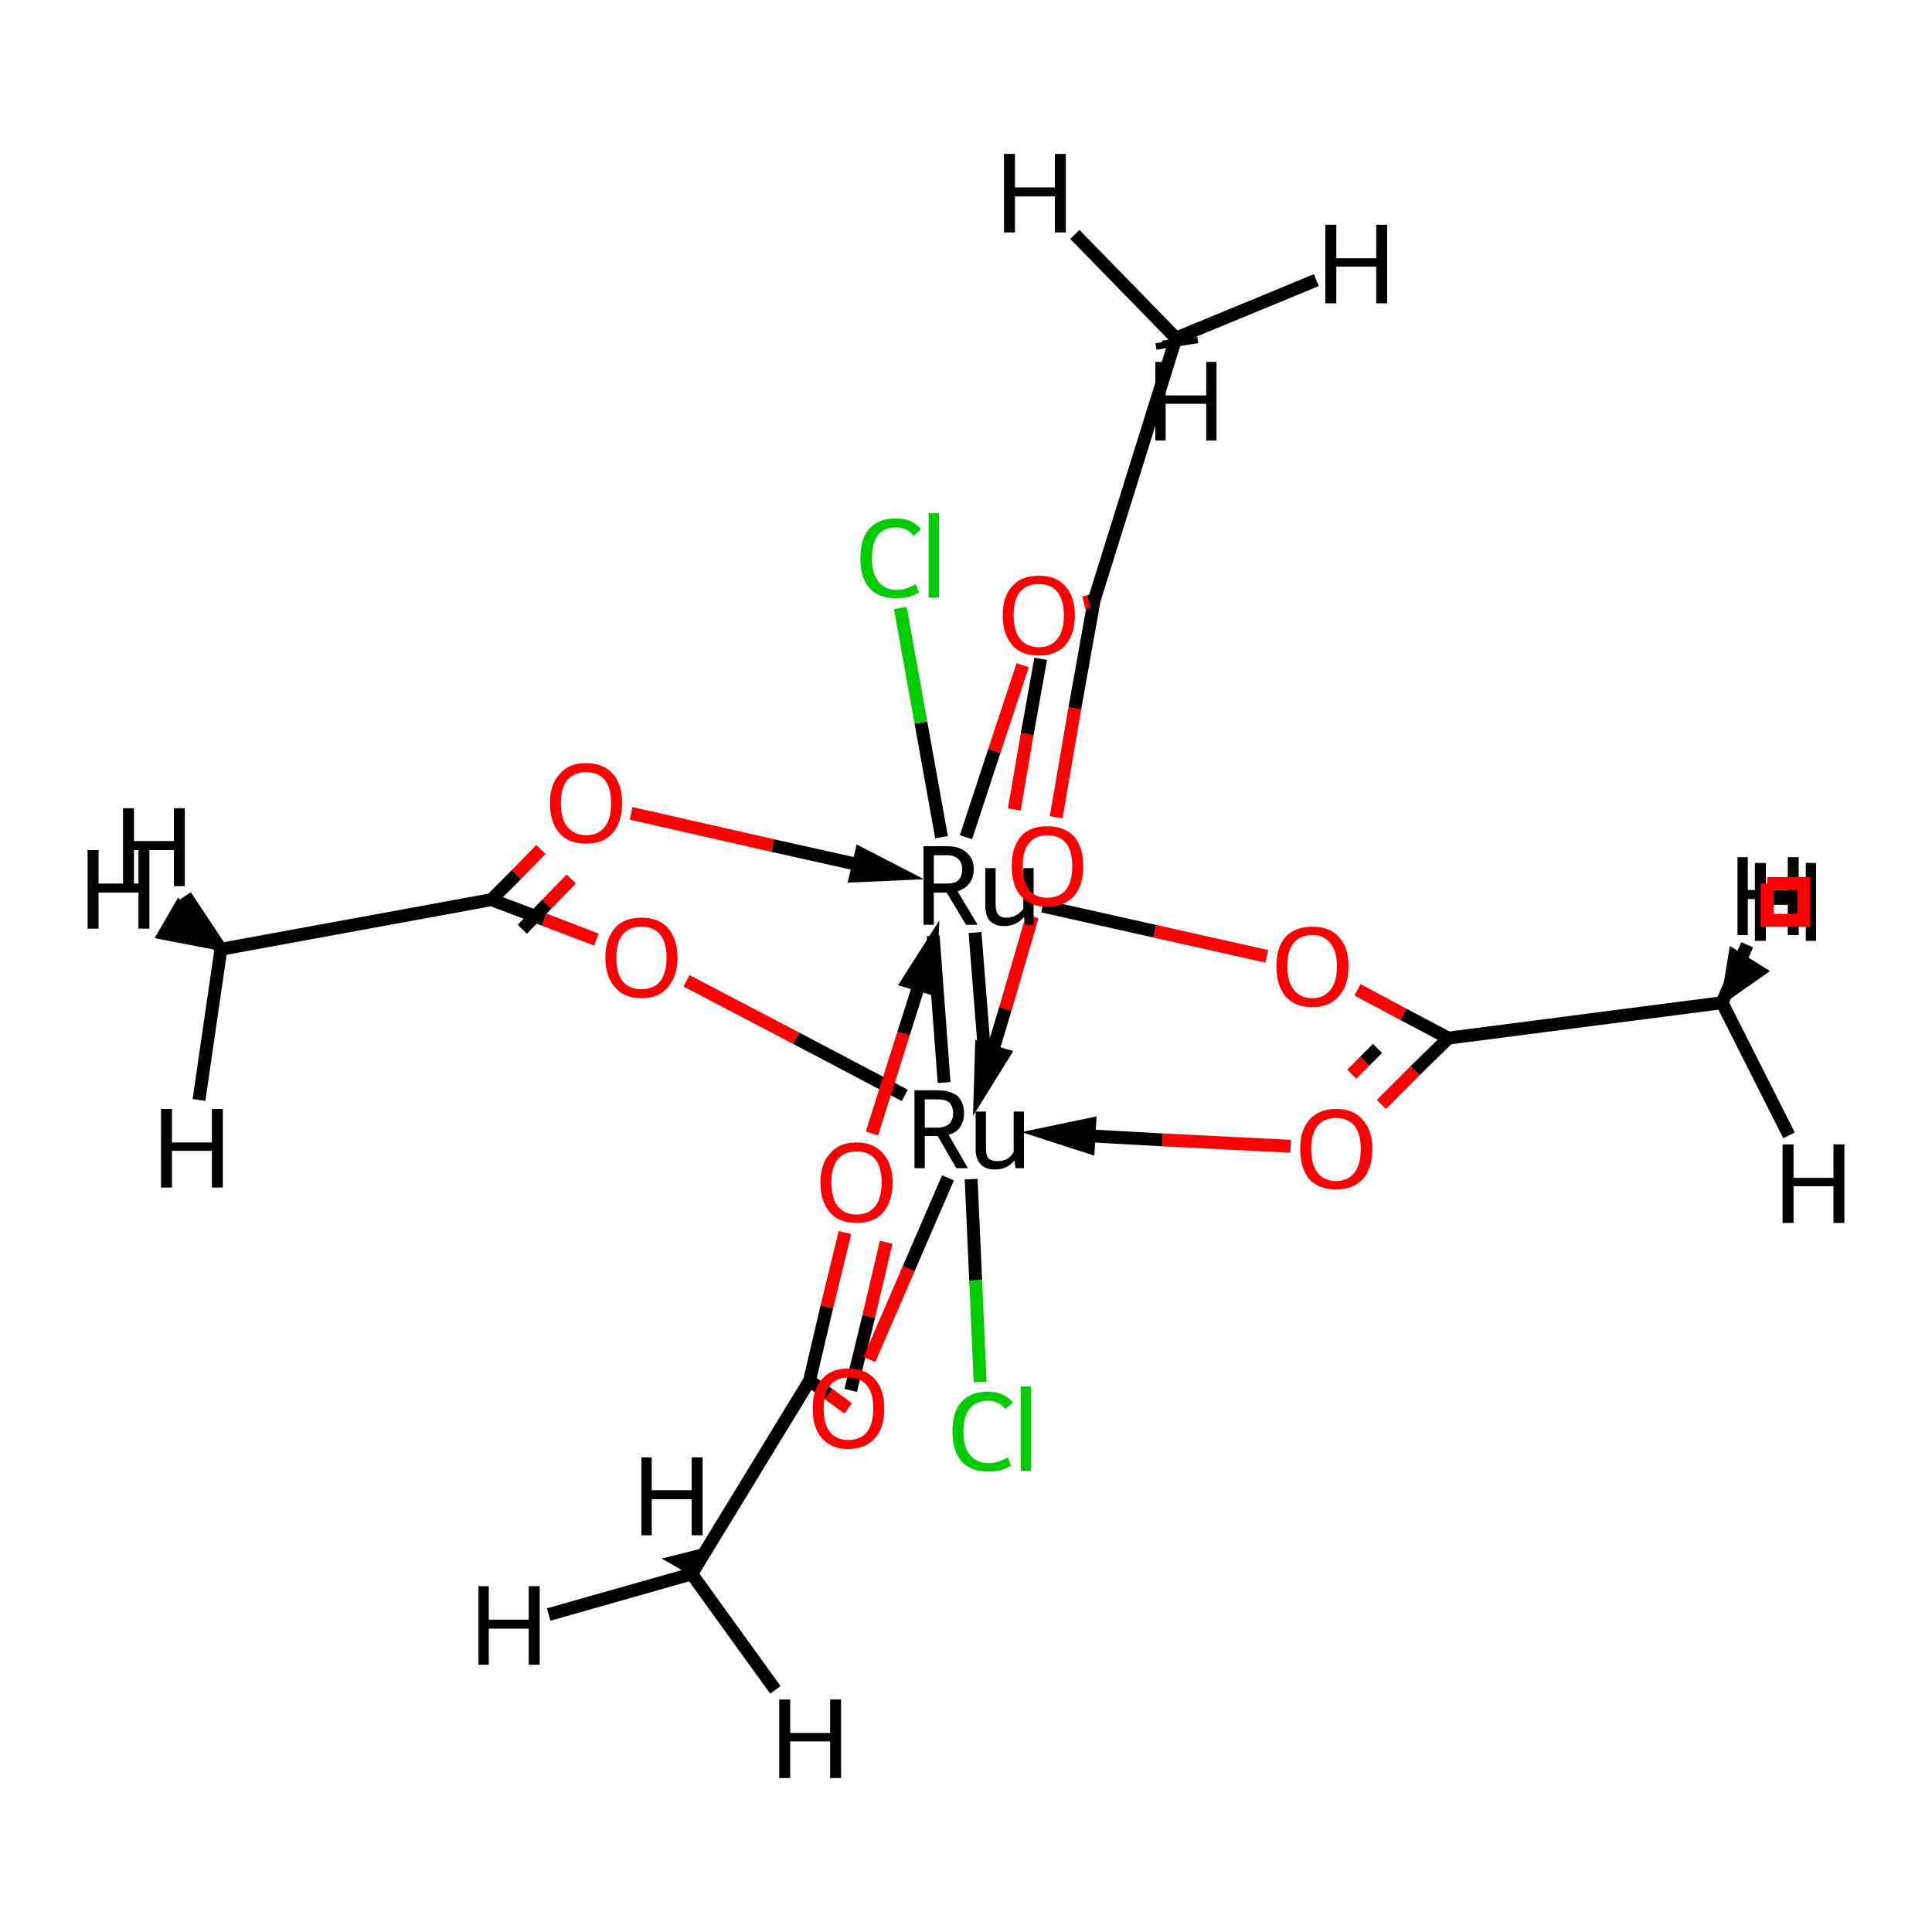 <?xml version='1.0' encoding='iso-8859-1'?>
<svg version='1.1' baseProfile='full'
              xmlns='http://www.w3.org/2000/svg'
                      xmlns:rdkit='http://www.rdkit.org/xml'
                      xmlns:xlink='http://www.w3.org/1999/xlink'
                  xml:space='preserve'
width='300px' height='300px' viewBox='0 0 300 300'>
<!-- END OF HEADER -->
<rect style='opacity:1.0;fill:#FFFFFF;stroke:none' width='300.0' height='300.0' x='0.0' y='0.0'> </rect>
<path class='bond-0 atom-0 atom-8' d='M 125.7,214.4 L 128.4,202.9' style='fill:none;fill-rule:evenodd;stroke:#000000;stroke-width:2.0px;stroke-linecap:butt;stroke-linejoin:miter;stroke-opacity:1' />
<path class='bond-0 atom-0 atom-8' d='M 128.4,202.9 L 131.2,191.4' style='fill:none;fill-rule:evenodd;stroke:#FF0000;stroke-width:2.0px;stroke-linecap:butt;stroke-linejoin:miter;stroke-opacity:1' />
<path class='bond-0 atom-0 atom-8' d='M 132.1,215.9 L 134.9,204.4' style='fill:none;fill-rule:evenodd;stroke:#000000;stroke-width:2.0px;stroke-linecap:butt;stroke-linejoin:miter;stroke-opacity:1' />
<path class='bond-0 atom-0 atom-8' d='M 134.9,204.4 L 137.6,192.9' style='fill:none;fill-rule:evenodd;stroke:#FF0000;stroke-width:2.0px;stroke-linecap:butt;stroke-linejoin:miter;stroke-opacity:1' />
<path class='bond-1 atom-0 atom-13' d='M 125.7,214.4 L 107.4,244.4' style='fill:none;fill-rule:evenodd;stroke:#000000;stroke-width:2.0px;stroke-linecap:butt;stroke-linejoin:miter;stroke-opacity:1' />
<path class='bond-2 atom-0 atom-1' d='M 125.7,214.4 L 128.7,216.5' style='fill:none;fill-rule:evenodd;stroke:#000000;stroke-width:2.0px;stroke-linecap:butt;stroke-linejoin:miter;stroke-opacity:1' />
<path class='bond-2 atom-0 atom-1' d='M 128.7,216.5 L 131.7,218.7' style='fill:none;fill-rule:evenodd;stroke:#FF0000;stroke-width:2.0px;stroke-linecap:butt;stroke-linejoin:miter;stroke-opacity:1' />
<path class='bond-3 atom-1 atom-2' d='M 135.0,211.1 L 141.1,197.0' style='fill:none;fill-rule:evenodd;stroke:#FF0000;stroke-width:2.0px;stroke-linecap:butt;stroke-linejoin:miter;stroke-opacity:1' />
<path class='bond-3 atom-1 atom-2' d='M 141.1,197.0 L 147.2,182.9' style='fill:none;fill-rule:evenodd;stroke:#000000;stroke-width:2.0px;stroke-linecap:butt;stroke-linejoin:miter;stroke-opacity:1' />
<path class='bond-4 atom-2 atom-12' d='M 140.5,170.1 L 123.6,161.2' style='fill:none;fill-rule:evenodd;stroke:#000000;stroke-width:2.0px;stroke-linecap:butt;stroke-linejoin:miter;stroke-opacity:1' />
<path class='bond-4 atom-2 atom-12' d='M 123.6,161.2 L 106.6,152.3' style='fill:none;fill-rule:evenodd;stroke:#FF0000;stroke-width:2.0px;stroke-linecap:butt;stroke-linejoin:miter;stroke-opacity:1' />
<path class='bond-5 atom-2 atom-5' d='M 146.6,168.1 L 144.9,145.3' style='fill:none;fill-rule:evenodd;stroke:#000000;stroke-width:2.0px;stroke-linecap:butt;stroke-linejoin:miter;stroke-opacity:1' />
<path class='bond-5 atom-2 atom-5' d='M 153.2,167.6 L 151.4,144.8' style='fill:none;fill-rule:evenodd;stroke:#000000;stroke-width:2.0px;stroke-linecap:butt;stroke-linejoin:miter;stroke-opacity:1' />
<path class='bond-6 atom-2 atom-28' d='M 150.8,183.1 L 151.5,198.8' style='fill:none;fill-rule:evenodd;stroke:#000000;stroke-width:2.0px;stroke-linecap:butt;stroke-linejoin:miter;stroke-opacity:1' />
<path class='bond-6 atom-2 atom-28' d='M 151.5,198.8 L 152.2,214.6' style='fill:none;fill-rule:evenodd;stroke:#00CC00;stroke-width:2.0px;stroke-linecap:butt;stroke-linejoin:miter;stroke-opacity:1' />
<path class='bond-7 atom-3 atom-4' d='M 224.9,161.2 L 217.9,157.5' style='fill:none;fill-rule:evenodd;stroke:#000000;stroke-width:2.0px;stroke-linecap:butt;stroke-linejoin:miter;stroke-opacity:1' />
<path class='bond-7 atom-3 atom-4' d='M 217.9,157.5 L 210.8,153.7' style='fill:none;fill-rule:evenodd;stroke:#FF0000;stroke-width:2.0px;stroke-linecap:butt;stroke-linejoin:miter;stroke-opacity:1' />
<path class='bond-8 atom-4 atom-5' d='M 196.7,148.5 L 179.3,144.6' style='fill:none;fill-rule:evenodd;stroke:#FF0000;stroke-width:2.0px;stroke-linecap:butt;stroke-linejoin:miter;stroke-opacity:1' />
<path class='bond-8 atom-4 atom-5' d='M 179.3,144.6 L 161.9,140.7' style='fill:none;fill-rule:evenodd;stroke:#000000;stroke-width:2.0px;stroke-linecap:butt;stroke-linejoin:miter;stroke-opacity:1' />
<path class='bond-9 atom-5 atom-15' d='M 150.0,130.0 L 154.4,116.6' style='fill:none;fill-rule:evenodd;stroke:#000000;stroke-width:2.0px;stroke-linecap:butt;stroke-linejoin:miter;stroke-opacity:1' />
<path class='bond-9 atom-5 atom-15' d='M 154.4,116.6 L 158.8,103.3' style='fill:none;fill-rule:evenodd;stroke:#FF0000;stroke-width:2.0px;stroke-linecap:butt;stroke-linejoin:miter;stroke-opacity:1' />
<path class='bond-10 atom-5 atom-27' d='M 146.2,130.0 L 143.0,112.2' style='fill:none;fill-rule:evenodd;stroke:#000000;stroke-width:2.0px;stroke-linecap:butt;stroke-linejoin:miter;stroke-opacity:1' />
<path class='bond-10 atom-5 atom-27' d='M 143.0,112.2 L 139.8,94.4' style='fill:none;fill-rule:evenodd;stroke:#00CC00;stroke-width:2.0px;stroke-linecap:butt;stroke-linejoin:miter;stroke-opacity:1' />
<path class='bond-11 atom-6 atom-7' d='M 76.3,139.7 L 80.2,135.8' style='fill:none;fill-rule:evenodd;stroke:#000000;stroke-width:2.0px;stroke-linecap:butt;stroke-linejoin:miter;stroke-opacity:1' />
<path class='bond-11 atom-6 atom-7' d='M 80.2,135.8 L 84.0,131.9' style='fill:none;fill-rule:evenodd;stroke:#FF0000;stroke-width:2.0px;stroke-linecap:butt;stroke-linejoin:miter;stroke-opacity:1' />
<path class='bond-11 atom-6 atom-7' d='M 81.1,144.3 L 84.9,140.4' style='fill:none;fill-rule:evenodd;stroke:#000000;stroke-width:2.0px;stroke-linecap:butt;stroke-linejoin:miter;stroke-opacity:1' />
<path class='bond-11 atom-6 atom-7' d='M 84.9,140.4 L 88.7,136.5' style='fill:none;fill-rule:evenodd;stroke:#FF0000;stroke-width:2.0px;stroke-linecap:butt;stroke-linejoin:miter;stroke-opacity:1' />
<path class='bond-12 atom-3 atom-9' d='M 224.9,161.2 L 267.4,155.7' style='fill:none;fill-rule:evenodd;stroke:#000000;stroke-width:2.0px;stroke-linecap:butt;stroke-linejoin:miter;stroke-opacity:1' />
<path class='bond-13 atom-9 atom-21' d='M 267.4,155.7 L 268.8,147.3 L 274.4,150.8 Z' style='fill:#000000;fill-rule:evenodd;fill-opacity:1;stroke:#000000;stroke-width:0.5px;stroke-linecap:butt;stroke-linejoin:miter;stroke-opacity:1;' />
<path class='bond-14 atom-9 atom-22' d='M 267.4,155.7 L 277.8,176.3' style='fill:none;fill-rule:evenodd;stroke:#000000;stroke-width:2.0px;stroke-linecap:butt;stroke-linejoin:miter;stroke-opacity:1' />
<path class='bond-15 atom-9 atom-23' d='M 267.4,155.7 L 271.3,146.7' style='fill:none;fill-rule:evenodd;stroke:#000000;stroke-width:2.0px;stroke-linecap:butt;stroke-linejoin:miter;stroke-opacity:1' />
<path class='bond-16 atom-3 atom-10' d='M 224.9,161.2 L 219.7,166.3' style='fill:none;fill-rule:evenodd;stroke:#000000;stroke-width:2.0px;stroke-linecap:butt;stroke-linejoin:miter;stroke-opacity:1' />
<path class='bond-16 atom-3 atom-10' d='M 219.7,166.3 L 214.5,171.5' style='fill:none;fill-rule:evenodd;stroke:#FF0000;stroke-width:2.0px;stroke-linecap:butt;stroke-linejoin:miter;stroke-opacity:1' />
<path class='bond-16 atom-3 atom-10' d='M 213.9,162.8 L 211.9,164.8' style='fill:none;fill-rule:evenodd;stroke:#000000;stroke-width:2.0px;stroke-linecap:butt;stroke-linejoin:miter;stroke-opacity:1' />
<path class='bond-16 atom-3 atom-10' d='M 211.9,164.8 L 209.9,166.8' style='fill:none;fill-rule:evenodd;stroke:#FF0000;stroke-width:2.0px;stroke-linecap:butt;stroke-linejoin:miter;stroke-opacity:1' />
<path class='bond-17 atom-6 atom-11' d='M 76.3,139.7 L 34.3,147.4' style='fill:none;fill-rule:evenodd;stroke:#000000;stroke-width:2.0px;stroke-linecap:butt;stroke-linejoin:miter;stroke-opacity:1' />
<path class='bond-18 atom-11 atom-24' d='M 34.3,147.4 L 24.4,145.5 L 27.7,139.8 Z' style='fill:#000000;fill-rule:evenodd;fill-opacity:1;stroke:#000000;stroke-width:0.5px;stroke-linecap:butt;stroke-linejoin:miter;stroke-opacity:1;' />
<path class='bond-19 atom-11 atom-25' d='M 34.3,147.4 L 28.8,139.1' style='fill:none;fill-rule:evenodd;stroke:#000000;stroke-width:2.0px;stroke-linecap:butt;stroke-linejoin:miter;stroke-opacity:1' />
<path class='bond-20 atom-11 atom-26' d='M 34.3,147.4 L 30.9,170.8' style='fill:none;fill-rule:evenodd;stroke:#000000;stroke-width:2.0px;stroke-linecap:butt;stroke-linejoin:miter;stroke-opacity:1' />
<path class='bond-21 atom-6 atom-12' d='M 76.3,139.7 L 84.5,142.8' style='fill:none;fill-rule:evenodd;stroke:#000000;stroke-width:2.0px;stroke-linecap:butt;stroke-linejoin:miter;stroke-opacity:1' />
<path class='bond-21 atom-6 atom-12' d='M 84.5,142.8 L 92.6,145.9' style='fill:none;fill-rule:evenodd;stroke:#FF0000;stroke-width:2.0px;stroke-linecap:butt;stroke-linejoin:miter;stroke-opacity:1' />
<path class='bond-22 atom-13 atom-18' d='M 107.4,244.4 L 103.4,242.1 L 109.8,240.5 Z' style='fill:#000000;fill-rule:evenodd;fill-opacity:1;stroke:#000000;stroke-width:0.5px;stroke-linecap:butt;stroke-linejoin:miter;stroke-opacity:1;' />
<path class='bond-23 atom-13 atom-19' d='M 107.4,244.4 L 85.2,250.7' style='fill:none;fill-rule:evenodd;stroke:#000000;stroke-width:2.0px;stroke-linecap:butt;stroke-linejoin:miter;stroke-opacity:1' />
<path class='bond-24 atom-13 atom-20' d='M 107.4,244.4 L 120.4,262.4' style='fill:none;fill-rule:evenodd;stroke:#000000;stroke-width:2.0px;stroke-linecap:butt;stroke-linejoin:miter;stroke-opacity:1' />
<path class='bond-25 atom-14 atom-16' d='M 164.0,126.9 L 166.9,110.0' style='fill:none;fill-rule:evenodd;stroke:#FF0000;stroke-width:2.0px;stroke-linecap:butt;stroke-linejoin:miter;stroke-opacity:1' />
<path class='bond-25 atom-14 atom-16' d='M 166.9,110.0 L 169.9,93.2' style='fill:none;fill-rule:evenodd;stroke:#000000;stroke-width:2.0px;stroke-linecap:butt;stroke-linejoin:miter;stroke-opacity:1' />
<path class='bond-25 atom-14 atom-16' d='M 157.5,125.7 L 159.5,114.0' style='fill:none;fill-rule:evenodd;stroke:#FF0000;stroke-width:2.0px;stroke-linecap:butt;stroke-linejoin:miter;stroke-opacity:1' />
<path class='bond-25 atom-14 atom-16' d='M 159.5,114.0 L 161.6,102.3' style='fill:none;fill-rule:evenodd;stroke:#000000;stroke-width:2.0px;stroke-linecap:butt;stroke-linejoin:miter;stroke-opacity:1' />
<path class='bond-26 atom-15 atom-16' d='M 168.3,93.6 L 169.1,93.4' style='fill:none;fill-rule:evenodd;stroke:#FF0000;stroke-width:2.0px;stroke-linecap:butt;stroke-linejoin:miter;stroke-opacity:1' />
<path class='bond-26 atom-15 atom-16' d='M 169.1,93.4 L 169.9,93.2' style='fill:none;fill-rule:evenodd;stroke:#000000;stroke-width:2.0px;stroke-linecap:butt;stroke-linejoin:miter;stroke-opacity:1' />
<path class='bond-27 atom-16 atom-17' d='M 169.9,93.2 L 182.6,52.5' style='fill:none;fill-rule:evenodd;stroke:#000000;stroke-width:2.0px;stroke-linecap:butt;stroke-linejoin:miter;stroke-opacity:1' />
<path class='bond-28 atom-17 atom-29' d='M 183.7,52.6 L 181.6,52.9' style='fill:none;fill-rule:evenodd;stroke:#000000;stroke-width:1.0px;stroke-linecap:butt;stroke-linejoin:miter;stroke-opacity:1' />
<path class='bond-28 atom-17 atom-29' d='M 184.9,52.7 L 180.5,53.4' style='fill:none;fill-rule:evenodd;stroke:#000000;stroke-width:1.0px;stroke-linecap:butt;stroke-linejoin:miter;stroke-opacity:1' />
<path class='bond-28 atom-17 atom-29' d='M 186.0,52.8 L 179.5,53.8' style='fill:none;fill-rule:evenodd;stroke:#000000;stroke-width:1.0px;stroke-linecap:butt;stroke-linejoin:miter;stroke-opacity:1' />
<path class='bond-29 atom-17 atom-30' d='M 182.6,52.5 L 166.9,36.4' style='fill:none;fill-rule:evenodd;stroke:#000000;stroke-width:2.0px;stroke-linecap:butt;stroke-linejoin:miter;stroke-opacity:1' />
<path class='bond-30 atom-17 atom-31' d='M 182.6,52.5 L 204.4,43.5' style='fill:none;fill-rule:evenodd;stroke:#000000;stroke-width:2.0px;stroke-linecap:butt;stroke-linejoin:miter;stroke-opacity:1' />
<path class='bond-31 atom-10 atom-2' d='M 200.4,178.0 L 180.5,177.0' style='fill:none;fill-rule:evenodd;stroke:#FF0000;stroke-width:2.0px;stroke-linecap:butt;stroke-linejoin:miter;stroke-opacity:1' />
<path class='bond-31 atom-10 atom-2' d='M 180.5,177.0 L 162.5,176.0' style='fill:none;fill-rule:evenodd;stroke:#000000;stroke-width:2.0px;stroke-linecap:butt;stroke-linejoin:miter;stroke-opacity:1' />
<path class='bond-31 atom-10 atom-2' d='M 169.2,174.6 L 162.5,176.0 L 169.0,178.1 Z' style='fill:#000000;fill-rule:evenodd;fill-opacity:1;stroke:#000000;stroke-width:2.0px;stroke-linecap:butt;stroke-linejoin:miter;stroke-opacity:1;' />
<path class='bond-32 atom-14 atom-2' d='M 160.3,142.3 L 156.1,156.7' style='fill:none;fill-rule:evenodd;stroke:#FF0000;stroke-width:2.0px;stroke-linecap:butt;stroke-linejoin:miter;stroke-opacity:1' />
<path class='bond-32 atom-14 atom-2' d='M 156.1,156.7 L 152.2,169.6' style='fill:none;fill-rule:evenodd;stroke:#000000;stroke-width:2.0px;stroke-linecap:butt;stroke-linejoin:miter;stroke-opacity:1' />
<path class='bond-32 atom-14 atom-2' d='M 152.4,162.8 L 152.2,169.6 L 155.8,163.8 Z' style='fill:#000000;fill-rule:evenodd;fill-opacity:1;stroke:#000000;stroke-width:2.0px;stroke-linecap:butt;stroke-linejoin:miter;stroke-opacity:1;' />
<path class='bond-33 atom-7 atom-5' d='M 98.0,126.3 L 120.0,131.3' style='fill:none;fill-rule:evenodd;stroke:#FF0000;stroke-width:2.0px;stroke-linecap:butt;stroke-linejoin:miter;stroke-opacity:1' />
<path class='bond-33 atom-7 atom-5' d='M 120.0,131.3 L 139.7,135.7' style='fill:none;fill-rule:evenodd;stroke:#000000;stroke-width:2.0px;stroke-linecap:butt;stroke-linejoin:miter;stroke-opacity:1' />
<path class='bond-33 atom-7 atom-5' d='M 132.9,136.0 L 139.7,135.7 L 133.7,132.6 Z' style='fill:#000000;fill-rule:evenodd;fill-opacity:1;stroke:#000000;stroke-width:2.0px;stroke-linecap:butt;stroke-linejoin:miter;stroke-opacity:1;' />
<path class='bond-34 atom-8 atom-5' d='M 135.4,176.0 L 140.3,160.5' style='fill:none;fill-rule:evenodd;stroke:#FF0000;stroke-width:2.0px;stroke-linecap:butt;stroke-linejoin:miter;stroke-opacity:1' />
<path class='bond-34 atom-8 atom-5' d='M 140.3,160.5 L 144.7,146.6' style='fill:none;fill-rule:evenodd;stroke:#000000;stroke-width:2.0px;stroke-linecap:butt;stroke-linejoin:miter;stroke-opacity:1' />
<path class='bond-34 atom-8 atom-5' d='M 144.4,153.4 L 144.7,146.6 L 141.0,152.4 Z' style='fill:#000000;fill-rule:evenodd;fill-opacity:1;stroke:#000000;stroke-width:2.0px;stroke-linecap:butt;stroke-linejoin:miter;stroke-opacity:1;' />
<path class='atom-1' d='M 126.2 218.7
Q 126.2 215.8, 127.6 214.2
Q 129.0 212.5, 131.7 212.5
Q 134.4 212.5, 135.9 214.2
Q 137.3 215.8, 137.3 218.7
Q 137.3 221.7, 135.9 223.3
Q 134.4 225.0, 131.7 225.0
Q 129.1 225.0, 127.6 223.3
Q 126.2 221.7, 126.2 218.7
M 131.7 223.6
Q 133.6 223.6, 134.6 222.4
Q 135.6 221.1, 135.6 218.7
Q 135.6 216.3, 134.6 215.1
Q 133.6 213.9, 131.7 213.9
Q 129.9 213.9, 128.9 215.1
Q 127.9 216.3, 127.9 218.7
Q 127.9 221.2, 128.9 222.4
Q 129.9 223.6, 131.7 223.6
' fill='#FF0000'/>
<path class='atom-2' d='M 148.5 181.4
L 145.6 176.4
L 145.5 176.4
L 143.6 176.4
L 143.6 181.4
L 142.0 181.4
L 142.0 169.3
L 145.5 169.3
Q 147.6 169.3, 148.7 170.2
Q 149.7 171.2, 149.7 172.9
Q 149.7 174.1, 149.1 175.0
Q 148.5 175.9, 147.3 176.2
L 150.3 181.4
L 148.5 181.4
M 143.6 175.1
L 145.5 175.1
Q 146.7 175.1, 147.4 174.5
Q 148.0 173.9, 148.0 172.9
Q 148.0 171.8, 147.4 171.2
Q 146.8 170.7, 145.5 170.7
L 143.6 170.7
L 143.6 175.1
' fill='#000000'/>
<path class='atom-2' d='M 159.0 172.6
L 159.0 181.4
L 157.7 181.4
L 157.5 180.2
Q 156.4 181.6, 154.5 181.6
Q 153.0 181.6, 152.3 180.8
Q 151.5 180.0, 151.5 178.5
L 151.5 172.6
L 153.1 172.6
L 153.1 178.3
Q 153.1 179.4, 153.5 179.9
Q 154.0 180.3, 154.9 180.3
Q 155.7 180.3, 156.3 180.0
Q 157.0 179.6, 157.4 178.9
L 157.4 172.6
L 159.0 172.6
' fill='#000000'/>
<path class='atom-4' d='M 198.2 150.0
Q 198.2 147.1, 199.6 145.5
Q 201.1 143.9, 203.8 143.9
Q 206.5 143.9, 207.9 145.5
Q 209.4 147.1, 209.4 150.0
Q 209.4 153.0, 207.9 154.7
Q 206.4 156.4, 203.8 156.4
Q 201.1 156.4, 199.6 154.7
Q 198.2 153.0, 198.2 150.0
M 203.8 155.0
Q 205.6 155.0, 206.6 153.7
Q 207.6 152.5, 207.6 150.0
Q 207.6 147.7, 206.6 146.5
Q 205.6 145.2, 203.8 145.2
Q 201.9 145.2, 200.9 146.4
Q 199.9 147.6, 199.9 150.0
Q 199.9 152.5, 200.9 153.7
Q 201.9 155.0, 203.8 155.0
' fill='#FF0000'/>
<path class='atom-5' d='M 150.0 143.6
L 147.0 138.6
L 147.0 138.6
L 145.0 138.6
L 145.0 143.6
L 143.4 143.6
L 143.4 131.4
L 147.0 131.4
Q 149.1 131.4, 150.1 132.4
Q 151.2 133.3, 151.2 135.0
Q 151.2 136.3, 150.5 137.2
Q 149.9 138.0, 148.7 138.4
L 151.8 143.6
L 150.0 143.6
M 145.0 137.2
L 147.0 137.2
Q 148.2 137.2, 148.8 136.7
Q 149.4 136.1, 149.4 135.0
Q 149.4 133.9, 148.8 133.4
Q 148.2 132.8, 147.0 132.8
L 145.0 132.8
L 145.0 137.2
' fill='#000000'/>
<path class='atom-5' d='M 160.5 134.8
L 160.5 143.6
L 159.2 143.6
L 159.0 142.4
Q 157.8 143.8, 156.0 143.8
Q 154.5 143.8, 153.7 143.0
Q 153.0 142.2, 153.0 140.6
L 153.0 134.8
L 154.6 134.8
L 154.6 140.5
Q 154.6 141.5, 155.0 142.0
Q 155.4 142.5, 156.3 142.5
Q 157.1 142.5, 157.8 142.1
Q 158.4 141.8, 158.9 141.1
L 158.9 134.8
L 160.5 134.8
' fill='#000000'/>
<path class='atom-7' d='M 85.4 124.7
Q 85.4 121.8, 86.9 120.2
Q 88.3 118.5, 91.0 118.5
Q 93.7 118.5, 95.2 120.2
Q 96.6 121.8, 96.6 124.7
Q 96.6 127.7, 95.1 129.4
Q 93.7 131.0, 91.0 131.0
Q 88.3 131.0, 86.9 129.4
Q 85.4 127.7, 85.4 124.7
M 91.0 129.7
Q 92.9 129.7, 93.9 128.4
Q 94.9 127.2, 94.9 124.7
Q 94.9 122.3, 93.9 121.1
Q 92.9 119.9, 91.0 119.9
Q 89.2 119.9, 88.1 121.1
Q 87.1 122.3, 87.1 124.7
Q 87.1 127.2, 88.1 128.4
Q 89.2 129.7, 91.0 129.7
' fill='#FF0000'/>
<path class='atom-8' d='M 127.4 183.6
Q 127.4 180.7, 128.9 179.1
Q 130.3 177.4, 133.0 177.4
Q 135.7 177.4, 137.1 179.1
Q 138.6 180.7, 138.6 183.6
Q 138.6 186.6, 137.1 188.3
Q 135.7 189.9, 133.0 189.9
Q 130.3 189.9, 128.9 188.3
Q 127.4 186.6, 127.4 183.6
M 133.0 188.6
Q 134.9 188.6, 135.9 187.3
Q 136.9 186.1, 136.9 183.6
Q 136.9 181.2, 135.9 180.0
Q 134.9 178.8, 133.0 178.8
Q 131.1 178.8, 130.1 180.0
Q 129.1 181.2, 129.1 183.6
Q 129.1 186.1, 130.1 187.3
Q 131.1 188.6, 133.0 188.6
' fill='#FF0000'/>
<path class='atom-10' d='M 201.9 178.4
Q 201.9 175.5, 203.3 173.9
Q 204.8 172.2, 207.5 172.2
Q 210.2 172.2, 211.6 173.9
Q 213.1 175.5, 213.1 178.4
Q 213.1 181.4, 211.6 183.1
Q 210.1 184.7, 207.5 184.7
Q 204.8 184.7, 203.3 183.1
Q 201.9 181.4, 201.9 178.4
M 207.5 183.4
Q 209.3 183.4, 210.3 182.1
Q 211.3 180.9, 211.3 178.4
Q 211.3 176.0, 210.3 174.8
Q 209.3 173.6, 207.5 173.6
Q 205.6 173.6, 204.6 174.8
Q 203.6 176.0, 203.6 178.4
Q 203.6 180.9, 204.6 182.1
Q 205.6 183.4, 207.5 183.4
' fill='#FF0000'/>
<path class='atom-12' d='M 94.0 148.7
Q 94.0 145.8, 95.5 144.1
Q 96.9 142.5, 99.6 142.5
Q 102.3 142.5, 103.7 144.1
Q 105.2 145.8, 105.2 148.7
Q 105.2 151.6, 103.7 153.3
Q 102.3 155.0, 99.6 155.0
Q 96.9 155.0, 95.5 153.3
Q 94.0 151.6, 94.0 148.7
M 99.6 153.6
Q 101.5 153.6, 102.5 152.4
Q 103.5 151.1, 103.5 148.7
Q 103.5 146.3, 102.5 145.1
Q 101.5 143.9, 99.6 143.9
Q 97.7 143.9, 96.7 145.1
Q 95.7 146.3, 95.7 148.7
Q 95.7 151.1, 96.7 152.4
Q 97.7 153.6, 99.6 153.6
' fill='#FF0000'/>
<path class='atom-14' d='M 157.1 134.5
Q 157.1 131.6, 158.5 129.9
Q 159.9 128.3, 162.6 128.3
Q 165.3 128.3, 166.8 129.9
Q 168.2 131.6, 168.2 134.5
Q 168.2 137.5, 166.8 139.1
Q 165.3 140.8, 162.6 140.8
Q 160.0 140.8, 158.5 139.1
Q 157.1 137.5, 157.1 134.5
M 162.6 139.4
Q 164.5 139.4, 165.5 138.2
Q 166.5 136.9, 166.5 134.5
Q 166.5 132.1, 165.5 130.9
Q 164.5 129.7, 162.6 129.7
Q 160.8 129.7, 159.8 130.9
Q 158.8 132.1, 158.8 134.5
Q 158.8 137.0, 159.8 138.2
Q 160.8 139.4, 162.6 139.4
' fill='#FF0000'/>
<path class='atom-15' d='M 155.7 95.5
Q 155.7 92.6, 157.2 91.0
Q 158.6 89.4, 161.3 89.4
Q 164.0 89.4, 165.4 91.0
Q 166.9 92.6, 166.9 95.5
Q 166.9 98.5, 165.4 100.2
Q 164.0 101.8, 161.3 101.8
Q 158.6 101.8, 157.2 100.2
Q 155.7 98.5, 155.7 95.5
M 161.3 100.5
Q 163.2 100.5, 164.2 99.2
Q 165.2 98.0, 165.2 95.5
Q 165.2 93.2, 164.2 91.9
Q 163.2 90.7, 161.3 90.7
Q 159.4 90.7, 158.4 91.9
Q 157.4 93.1, 157.4 95.5
Q 157.4 98.0, 158.4 99.2
Q 159.4 100.5, 161.3 100.5
' fill='#FF0000'/>
<path class='atom-18' d='M 99.6 226.3
L 101.2 226.3
L 101.2 231.4
L 107.4 231.4
L 107.4 226.3
L 109.1 226.3
L 109.1 238.4
L 107.4 238.4
L 107.4 232.8
L 101.2 232.8
L 101.2 238.4
L 99.6 238.4
L 99.6 226.3
' fill='#000000'/>
<path class='atom-19' d='M 74.3 246.3
L 75.9 246.3
L 75.9 251.5
L 82.1 251.5
L 82.1 246.3
L 83.8 246.3
L 83.8 258.5
L 82.1 258.5
L 82.1 252.9
L 75.9 252.9
L 75.9 258.5
L 74.3 258.5
L 74.3 246.3
' fill='#000000'/>
<path class='atom-20' d='M 121.0 263.9
L 122.7 263.9
L 122.7 269.1
L 128.9 269.1
L 128.9 263.9
L 130.6 263.9
L 130.6 276.1
L 128.9 276.1
L 128.9 270.4
L 122.7 270.4
L 122.7 276.1
L 121.0 276.1
L 121.0 263.9
' fill='#000000'/>
<path class='atom-21' d='M 272.5 134.0
L 274.2 134.0
L 274.2 139.1
L 280.4 139.1
L 280.4 134.0
L 282.0 134.0
L 282.0 146.1
L 280.4 146.1
L 280.4 140.5
L 274.2 140.5
L 274.2 146.1
L 272.5 146.1
L 272.5 134.0
' fill='#000000'/>
<path class='atom-22' d='M 276.8 177.7
L 278.5 177.7
L 278.5 182.9
L 284.7 182.9
L 284.7 177.7
L 286.4 177.7
L 286.4 189.9
L 284.7 189.9
L 284.7 184.2
L 278.5 184.2
L 278.5 189.9
L 276.8 189.9
L 276.8 177.7
' fill='#000000'/>
<path class='atom-23' d='M 269.8 133.1
L 271.4 133.1
L 271.4 138.2
L 277.6 138.2
L 277.6 133.1
L 279.3 133.1
L 279.3 145.2
L 277.6 145.2
L 277.6 139.6
L 271.4 139.6
L 271.4 145.2
L 269.8 145.2
L 269.8 133.1
' fill='#000000'/>
<path class='atom-24' d='M 13.6 132.0
L 15.3 132.0
L 15.3 137.2
L 21.5 137.2
L 21.5 132.0
L 23.2 132.0
L 23.2 144.2
L 21.5 144.2
L 21.5 138.6
L 15.3 138.6
L 15.3 144.2
L 13.6 144.2
L 13.6 132.0
' fill='#000000'/>
<path class='atom-25' d='M 19.1 125.5
L 20.8 125.5
L 20.8 130.6
L 27.0 130.6
L 27.0 125.5
L 28.7 125.5
L 28.7 137.6
L 27.0 137.6
L 27.0 132.0
L 20.8 132.0
L 20.8 137.6
L 19.1 137.6
L 19.1 125.5
' fill='#000000'/>
<path class='atom-26' d='M 25.0 172.2
L 26.7 172.2
L 26.7 177.4
L 32.9 177.4
L 32.9 172.2
L 34.6 172.2
L 34.6 184.4
L 32.9 184.4
L 32.9 178.7
L 26.7 178.7
L 26.7 184.4
L 25.0 184.4
L 25.0 172.2
' fill='#000000'/>
<path class='atom-27' d='M 133.6 86.7
Q 133.6 83.6, 135.0 82.1
Q 136.4 80.5, 139.1 80.5
Q 141.7 80.5, 143.0 82.2
L 141.9 83.2
Q 140.9 81.9, 139.1 81.9
Q 137.3 81.9, 136.3 83.1
Q 135.4 84.3, 135.4 86.7
Q 135.4 89.1, 136.4 90.3
Q 137.4 91.6, 139.3 91.6
Q 140.7 91.6, 142.2 90.7
L 142.7 92.0
Q 142.1 92.4, 141.1 92.7
Q 140.2 92.9, 139.1 92.9
Q 136.4 92.9, 135.0 91.3
Q 133.6 89.7, 133.6 86.7
' fill='#00CC00'/>
<path class='atom-27' d='M 144.2 79.7
L 145.8 79.7
L 145.8 92.8
L 144.2 92.8
L 144.2 79.7
' fill='#00CC00'/>
<path class='atom-28' d='M 147.9 222.3
Q 147.9 219.2, 149.3 217.7
Q 150.7 216.1, 153.4 216.1
Q 155.9 216.1, 157.3 217.8
L 156.1 218.8
Q 155.1 217.5, 153.4 217.5
Q 151.6 217.5, 150.6 218.7
Q 149.6 219.9, 149.6 222.3
Q 149.6 224.7, 150.6 225.9
Q 151.6 227.2, 153.6 227.2
Q 154.9 227.2, 156.5 226.3
L 157.0 227.6
Q 156.3 228.0, 155.4 228.3
Q 154.4 228.5, 153.4 228.5
Q 150.7 228.5, 149.3 226.9
Q 147.9 225.3, 147.9 222.3
' fill='#00CC00'/>
<path class='atom-28' d='M 158.5 215.3
L 160.1 215.3
L 160.1 228.4
L 158.5 228.4
L 158.5 215.3
' fill='#00CC00'/>
<path class='atom-29' d='M 179.4 56.2
L 181.0 56.2
L 181.0 61.4
L 187.3 61.4
L 187.3 56.2
L 188.9 56.2
L 188.9 68.4
L 187.3 68.4
L 187.3 62.7
L 181.0 62.7
L 181.0 68.4
L 179.4 68.4
L 179.4 56.2
' fill='#000000'/>
<path class='atom-30' d='M 155.9 23.9
L 157.6 23.9
L 157.6 29.1
L 163.8 29.1
L 163.8 23.9
L 165.5 23.9
L 165.5 36.1
L 163.8 36.1
L 163.8 30.5
L 157.6 30.5
L 157.6 36.1
L 155.9 36.1
L 155.9 23.9
' fill='#000000'/>
<path class='atom-31' d='M 205.8 34.9
L 207.5 34.9
L 207.5 40.1
L 213.7 40.1
L 213.7 34.9
L 215.4 34.9
L 215.4 47.1
L 213.7 47.1
L 213.7 41.4
L 207.5 41.4
L 207.5 47.1
L 205.8 47.1
L 205.8 34.9
' fill='#000000'/>
<path class='atom-21' d='M 274.4,137.2 L 274.4,142.9 L 280.1,142.9 L 280.1,137.2 L 274.4,137.2' style='fill:none;stroke:#FF0000;stroke-width:2.0px;stroke-linecap:butt;stroke-linejoin:miter;stroke-opacity:1;' />
</svg>
